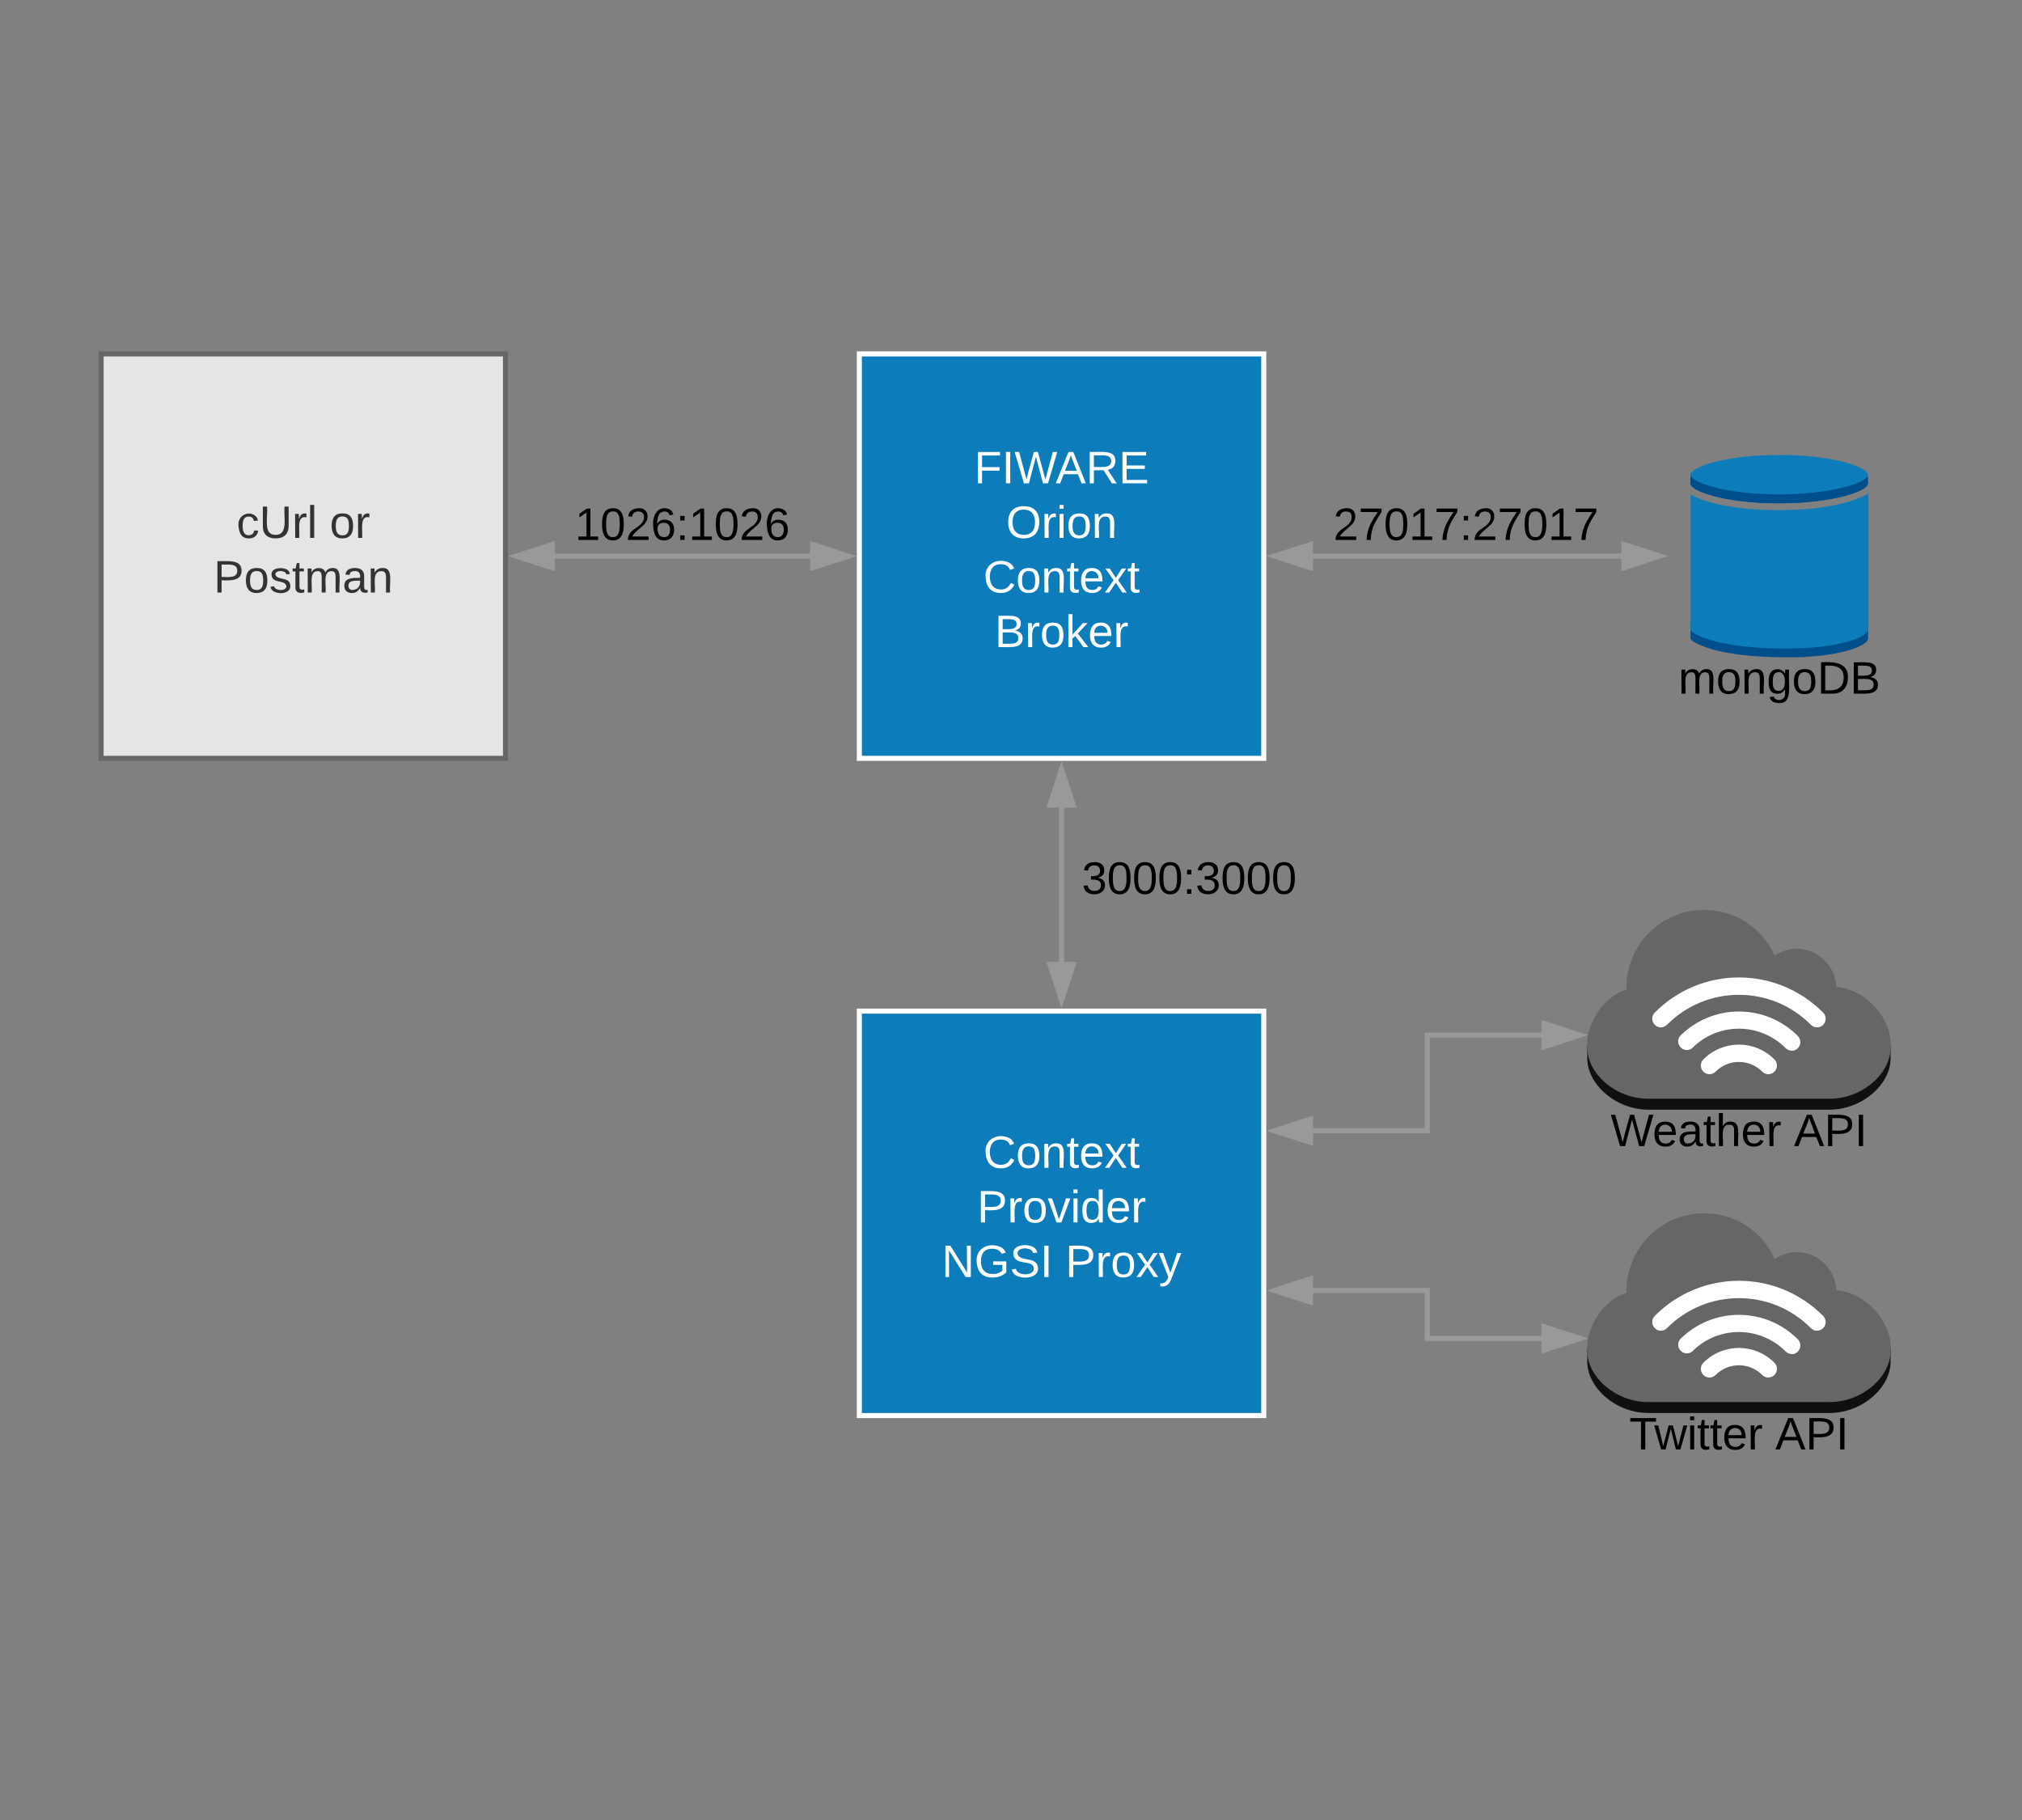 <svg xmlns="http://www.w3.org/2000/svg" xmlns:xlink="http://www.w3.org/1999/xlink" xmlns:lucid="lucid" width="800" height="720"><rect width="100%" height="100%" fill="#808080" stroke="none"/><g transform="translate(0 0)" lucid:page-tab-id="xJbtEB~maH9G"><path d="M460 180h240v60H460z" fill="none"/><use xlink:href="#a" transform="matrix(1,0,0,1,460,180) translate(67.5 33.6)"/><path d="M739.07 187.34v3.94c0 1.8-5.76 4.76-16.66 6.46-6.1.93-12.2 1.38-18.4 1.36-22.7 0-35.2-5.15-35.2-7.8v-3.96c0 2.63 12.37 7.8 35.2 7.8 6.54.02 12.02-.37 18.48-1.33 10.83-1.76 16.6-4.66 16.6-6.46z" fill="#004f8d"/><path d="M748 218.57v3.46c-.62 21.46-20.86 38.37-45.14 37.8-23.5-.58-42.24-17.1-42.86-37.8v-3.46h88z" fill-opacity="0"/><path d="M738.78 188.06v4c-1.2 1.74-6.82 4.2-16.4 5.67-6.04.94-12.23 1.38-18.42 1.38-22.7 0-35.16-5.15-35.16-7.77v-4c0 2.62 12.38 7.78 35.16 7.78 6.55.08 12.1-.35 18.5-1.3 9.64-1.45 15.2-3.92 16.46-5.74m.07 58.5c.06-.15.13-.3.13-.52v6.6l-.07.3c-.07.08-.14.22-.2.37v.08l-.22.22-.28.36-.3.3-.48.28-.42.3-.5.36-.55.2-.7.38-.56.3-1 .35-.55.22c-.57.22-1.13.36-1.77.58l-.63.15-1.4.36-.92.22-1.34.3-1.05.2-1.5.3-1.18.14-1.62.3-1.34.14-1.83.14-1.33.15-2.18.14-1.4.15-2.47.07h-5.28c-12.8 0-22.43-1.4-28.83-3.2-4.64-1.46-8.02-3.06-8.37-4.22v-6.32c.35 1.16 3.3 2.62 7.46 4l-.08-.37c10.13 2.75 19.13 3.92 29.75 3.92h5.28l2.53-.08 1.35-.07 2.1-.22 1.34-.07 1.9-.22 1.2-.14 1.75-.22 8-1.74c.65-.22 1.28-.37 1.84-.6l1.54-.57.35-.23.98-.43.35-.22.7-.36.28-.22.57-.44.22-.14.4-.44v-.3l.3-.57z" fill="#004f8d"/><path d="M704 180c6.2-.05 12.37.4 18.48 1.32 10.83 1.7 16.6 4.66 16.6 6.5 0 1.85-5.77 4.7-16.67 6.42-6.1.9-12.2 1.36-18.4 1.33-22.7 0-35.2-5.16-35.2-7.8 0-2.63 12.44-7.77 35.2-7.77z" fill="#0c7cba"/><path d="M721.96 200.53c-.98.18-1.9.24-2.88.43-.5 0-1 .12-1.55.18l-2.67.25c-.64 0-1.27.1-1.83.1l-3.52.2h-.62c-1.4 0-2.8.05-4.3.12h-.9c-13.93 0-28-2.15-34.82-6.2v53.52c.35 1.23 3.73 2.82 8.37 4.23 6.26 1.78 15.97 3.2 28.77 3.2 23.42.05 33.2-4.98 33.2-7.67v-53.64c-3.67 2.2-9.57 4.1-17.24 5.27z" fill="#0c7cba"/><use xlink:href="#b" transform="matrix(1,0,0,1,660,260) translate(4.05 14.4)"/><path d="M340 140h160v160H340z" stroke="#fff" stroke-width="2" fill="#0c7cba"/><use xlink:href="#c" transform="matrix(1,0,0,1,345,145) translate(40.4 46.2)"/><use xlink:href="#d" transform="matrix(1,0,0,1,345,145) translate(53.05 67.8)"/><use xlink:href="#e" transform="matrix(1,0,0,1,345,145) translate(44.025 89.4)"/><use xlink:href="#f" transform="matrix(1,0,0,1,345,145) translate(48.55 111)"/><path d="M219.24 220h101.52" stroke="#999" stroke-width="2" fill="none"/><path d="M218.5 224.64L204.24 220l14.26-4.64z" fill="#999"/><path d="M219.5 226l-18.5-6 18.5-6zm-12.03-6l10.03 3.26v-6.52zM335.76 220l-14.26 4.64v-9.28z" fill="#999"/><path d="M339 220l-18.5 6v-12zm-16.5 3.26l10.03-3.26-10.03-3.26z" fill="#999"/><path d="M140 180h260v60H140z" fill="none"/><use xlink:href="#g" transform="matrix(1,0,0,1,140,180) translate(87.5 33.6)"/><path d="M40 140h160v160H40z" stroke="#666" stroke-width="2" fill="#e5e5e5"/><use xlink:href="#h" transform="matrix(1,0,0,1,45,145) translate(48.6 67.8)"/><use xlink:href="#i" transform="matrix(1,0,0,1,45,145) translate(85.45 67.8)"/><use xlink:href="#j" transform="matrix(1,0,0,1,45,145) translate(39.525 89.4)"/><path d="M519.24 220h122.52" stroke="#999" stroke-width="2" fill="none"/><path d="M518.5 224.64L504.24 220l14.26-4.64z" fill="#999"/><path d="M519.5 226l-18.5-6 18.5-6zm-12.03-6l10.03 3.26v-6.52zM656.76 220l-14.26 4.64v-9.28z" fill="#999"/><path d="M660 220l-18.5 6v-12zm-16.5 3.26l10.03-3.26-10.03-3.26z" fill="#999"/><path d="M340 400h160v160H340z" stroke="#fff" stroke-width="2" fill="#0c7cba"/><use xlink:href="#k" transform="matrix(1,0,0,1,345,405) translate(44.025 57)"/><use xlink:href="#l" transform="matrix(1,0,0,1,345,405) translate(41.575 78.6)"/><use xlink:href="#m" transform="matrix(1,0,0,1,345,405) translate(27.55 100.2)"/><use xlink:href="#n" transform="matrix(1,0,0,1,345,405) translate(76.5 100.2)"/><path d="M748 533.3v5.47c0 9.94-10.93 20.22-24.25 20.22h-71.5c-13.32 0-24.24-10.3-24.24-20.23v-5.48z" fill="#110f0f"/><path d="M674.2 480c12.35 0 22.8 6.8 27.95 18.07 7.08-4.85 16.8-3.06 21.6 4.1 1.8 2.55 2.64 5.16 2.76 8.22 12.13 1.04 21.5 12.76 21.5 22.1v2.02c0 10-10.93 20.16-24.25 20.16h-71.5c-13.33 0-24.25-10.16-24.25-20.16v-2.02c0-7.77 6.48-18.37 15.48-21v-.88c.12-16.95 13.8-30.7 30.72-30.62z" fill="#666"/><path d="M699.65 544.96c-.94 0-1.75-.34-2.4-1-5.13-5.14-13.38-5.14-18.5 0-1.32 1.33-3.5 1.33-4.82 0-1.32-1.35-1.32-3.52 0-4.86 7.77-7.8 20.36-7.8 28.12 0 1.33 1.34 1.33 3.52 0 4.84-.66.67-1.47 1-2.4 1z" fill="#fff"/><path d="M708.92 535.66c-.97-.02-1.74-.35-2.42-1-10.25-10.28-26.8-10.28-37 0-1.44 1.17-3.6.93-4.77-.54-1.02-1.26-1.02-3-.05-4.26 12.9-12.94 33.74-12.94 46.65 0 1.3 1.35 1.3 3.5-.05 4.85-.62.66-1.45 1-2.36 1z" fill="#fff"/><path d="M718.9 526.43c-.97 0-1.73-.34-2.4-1-15.73-15.84-41.26-15.84-56.97 0-1.38 1.33-3.5 1.33-4.8 0-1.38-1.35-1.38-3.52 0-4.87 18.38-18.5 48.17-18.5 66.56 0 1.36 1.35 1.36 3.52.06 4.86-.7.67-1.5 1-2.47 1z" fill="#fff"/><use xlink:href="#o" transform="matrix(1,0,0,1,628,559) translate(16.6 14.4)"/><use xlink:href="#p" transform="matrix(1,0,0,1,628,559) translate(74.4 14.4)"/><path d="M748 413.3v5.47c0 9.94-10.93 20.22-24.25 20.22h-71.5c-13.32 0-24.24-10.3-24.24-20.23v-5.48z" fill="#110f0f"/><path d="M674.2 360c12.35 0 22.8 6.8 27.95 18.07 7.08-4.85 16.8-3.06 21.6 4.1 1.8 2.55 2.64 5.16 2.76 8.22 12.13 1.04 21.5 12.76 21.5 22.1v2.02c0 10-10.93 20.16-24.25 20.16h-71.5c-13.33 0-24.25-10.16-24.25-20.16v-2.02c0-7.77 6.48-18.37 15.48-21v-.88c.12-16.95 13.8-30.7 30.72-30.62z" fill="#666"/><path d="M699.65 424.96c-.94 0-1.75-.34-2.4-1-5.13-5.14-13.38-5.14-18.5 0-1.32 1.33-3.5 1.33-4.82 0-1.32-1.35-1.32-3.52 0-4.86 7.77-7.8 20.36-7.8 28.12 0 1.33 1.34 1.33 3.52 0 4.84-.66.67-1.47 1-2.4 1z" fill="#fff"/><path d="M708.92 415.66c-.97-.02-1.74-.35-2.42-1-10.25-10.28-26.8-10.28-37 0-1.44 1.17-3.6.93-4.77-.54-1.02-1.26-1.02-3-.05-4.26 12.9-12.94 33.74-12.94 46.65 0 1.3 1.35 1.3 3.5-.05 4.85-.62.66-1.45 1-2.36 1z" fill="#fff"/><path d="M718.9 406.43c-.97 0-1.73-.34-2.4-1-15.73-15.84-41.26-15.84-56.97 0-1.38 1.33-3.5 1.33-4.8 0-1.38-1.35-1.38-3.52 0-4.87 18.38-18.5 48.17-18.5 66.56 0 1.36 1.35 1.36 3.52.06 4.86-.7.67-1.5 1-2.47 1z" fill="#fff"/><use xlink:href="#q" transform="matrix(1,0,0,1,628,439) translate(9.225 14.4)"/><use xlink:href="#p" transform="matrix(1,0,0,1,628,439) translate(81.775 14.4)"/><path d="M420 380.76v-61.52" stroke="#999" stroke-width="2" fill="none"/><path d="M420 395.76l-4.64-14.26h9.28z" fill="#999"/><path d="M420 399l-6-18.5h12zm-3.26-16.5l3.26 10.03 3.26-10.03zM424.64 318.5h-9.28l4.64-14.26z" fill="#999"/><path d="M426 319.5h-12l6-18.5zm-9.26-2h6.52L420 307.47z" fill="#999"/><use xlink:href="#r" transform="matrix(1,0,0,1,428,339.2) translate(0.005 14.4)"/><path d="M519.24 510.5h45.45v19h45.45" stroke="#999" stroke-width="2" fill="none"/><path d="M518.5 515.14l-14.26-4.64 14.26-4.64z" fill="#999"/><path d="M519.5 516.5l-18.5-6 18.5-6zm-12.03-6l10.03 3.26v-6.52zM625.15 529.5l-14.27 4.64v-9.28z" fill="#999"/><path d="M628.38 529.5l-18.5 6v-12zm-16.5 3.26l10.03-3.26-10.02-3.26z" fill="#999"/><path d="M519.24 447.33h45.45V409.5h45.45" stroke="#999" stroke-width="2" fill="none"/><path d="M518.5 451.97l-14.26-4.64 14.26-4.63z" fill="#999"/><path d="M519.5 453.35l-18.5-6.02 18.5-6zm-12.03-6.02l10.03 3.26v-6.53zM625.15 409.5l-14.27 4.64v-9.28z" fill="#999"/><path d="M628.38 409.5l-18.5 6v-12zm-16.5 3.26l10.03-3.26-10.02-3.26z" fill="#999"/><defs><path d="M101-251c82-7 93 87 43 132L82-64C71-53 59-42 53-27h129V0H18c2-99 128-94 128-182 0-28-16-43-45-43s-46 15-49 41l-32-3c6-41 34-60 81-64" id="s"/><path d="M64 0c3-98 48-159 88-221H18v-27h164v26C143-157 98-101 97 0H64" id="t"/><path d="M101-251c68 0 85 55 85 127S166 4 100 4C33 4 14-52 14-124c0-73 17-127 87-127zm-1 229c47 0 54-49 54-102s-4-102-53-102c-51 0-55 48-55 102 0 53 5 102 54 102" id="u"/><path d="M27 0v-27h64v-190l-56 39v-29l58-41h29v221h61V0H27" id="v"/><path d="M33-154v-36h34v36H33zM33 0v-36h34V0H33" id="w"/><g id="a"><use transform="matrix(0.05,0,0,0.05,0,0)" xlink:href="#s"/><use transform="matrix(0.05,0,0,0.05,10,0)" xlink:href="#t"/><use transform="matrix(0.05,0,0,0.05,20,0)" xlink:href="#u"/><use transform="matrix(0.05,0,0,0.05,30,0)" xlink:href="#v"/><use transform="matrix(0.05,0,0,0.05,40,0)" xlink:href="#t"/><use transform="matrix(0.05,0,0,0.05,50,0)" xlink:href="#w"/><use transform="matrix(0.05,0,0,0.05,55,0)" xlink:href="#s"/><use transform="matrix(0.05,0,0,0.05,65,0)" xlink:href="#t"/><use transform="matrix(0.05,0,0,0.05,75,0)" xlink:href="#u"/><use transform="matrix(0.05,0,0,0.05,85,0)" xlink:href="#v"/><use transform="matrix(0.05,0,0,0.05,95,0)" xlink:href="#t"/></g><path d="M210-169c-67 3-38 105-44 169h-31v-121c0-29-5-50-35-48C34-165 62-65 56 0H25l-1-190h30c1 10-1 24 2 32 10-44 99-50 107 0 11-21 27-35 58-36 85-2 47 119 55 194h-31v-121c0-29-5-49-35-48" id="x"/><path d="M100-194c62-1 85 37 85 99 1 63-27 99-86 99S16-35 15-95c0-66 28-99 85-99zM99-20c44 1 53-31 53-75 0-43-8-75-51-75s-53 32-53 75 10 74 51 75" id="y"/><path d="M117-194c89-4 53 116 60 194h-32v-121c0-31-8-49-39-48C34-167 62-67 57 0H25l-1-190h30c1 10-1 24 2 32 11-22 29-35 61-36" id="z"/><path d="M177-190C167-65 218 103 67 71c-23-6-38-20-44-43l32-5c15 47 100 32 89-28v-30C133-14 115 1 83 1 29 1 15-40 15-95c0-56 16-97 71-98 29-1 48 16 59 35 1-10 0-23 2-32h30zM94-22c36 0 50-32 50-73 0-42-14-75-50-75-39 0-46 34-46 75s6 73 46 73" id="A"/><path d="M30-248c118-7 216 8 213 122C240-48 200 0 122 0H30v-248zM63-27c89 8 146-16 146-99s-60-101-146-95v194" id="B"/><path d="M160-131c35 5 61 23 61 61C221 17 115-2 30 0v-248c76 3 177-17 177 60 0 33-19 50-47 57zm-97-11c50-1 110 9 110-42 0-47-63-36-110-37v79zm0 115c55-2 124 14 124-45 0-56-70-42-124-44v89" id="C"/><g id="b"><use transform="matrix(0.05,0,0,0.05,0,0)" xlink:href="#x"/><use transform="matrix(0.05,0,0,0.05,14.95,0)" xlink:href="#y"/><use transform="matrix(0.05,0,0,0.05,24.95,0)" xlink:href="#z"/><use transform="matrix(0.05,0,0,0.05,34.95,0)" xlink:href="#A"/><use transform="matrix(0.05,0,0,0.05,44.95,0)" xlink:href="#y"/><use transform="matrix(0.05,0,0,0.05,54.95,0)" xlink:href="#B"/><use transform="matrix(0.05,0,0,0.05,67.9,0)" xlink:href="#C"/></g><path fill="#fff" d="M63-220v92h138v28H63V0H30v-248h175v28H63" id="D"/><path fill="#fff" d="M33 0v-248h34V0H33" id="E"/><path fill="#fff" d="M266 0h-40l-56-210L115 0H75L2-248h35L96-30l15-64 43-154h32l59 218 59-218h35" id="F"/><path fill="#fff" d="M205 0l-28-72H64L36 0H1l101-248h38L239 0h-34zm-38-99l-47-123c-12 45-31 82-46 123h93" id="G"/><path fill="#fff" d="M233-177c-1 41-23 64-60 70L243 0h-38l-65-103H63V0H30v-248c88 3 205-21 203 71zM63-129c60-2 137 13 137-47 0-61-80-42-137-45v92" id="H"/><path fill="#fff" d="M30 0v-248h187v28H63v79h144v27H63v87h162V0H30" id="I"/><g id="c"><use transform="matrix(0.05,0,0,0.05,0,0)" xlink:href="#D"/><use transform="matrix(0.05,0,0,0.05,10.95,0)" xlink:href="#E"/><use transform="matrix(0.05,0,0,0.05,15.95,0)" xlink:href="#F"/><use transform="matrix(0.05,0,0,0.05,32.25,0)" xlink:href="#G"/><use transform="matrix(0.05,0,0,0.05,44.25,0)" xlink:href="#H"/><use transform="matrix(0.05,0,0,0.05,57.2,0)" xlink:href="#I"/></g><path fill="#fff" d="M140-251c81 0 123 46 123 126C263-46 219 4 140 4 59 4 17-45 17-125s42-126 123-126zm0 227c63 0 89-41 89-101s-29-99-89-99c-61 0-89 39-89 99S79-25 140-24" id="J"/><path fill="#fff" d="M114-163C36-179 61-72 57 0H25l-1-190h30c1 12-1 29 2 39 6-27 23-49 58-41v29" id="K"/><path fill="#fff" d="M24-231v-30h32v30H24zM24 0v-190h32V0H24" id="L"/><path fill="#fff" d="M100-194c62-1 85 37 85 99 1 63-27 99-86 99S16-35 15-95c0-66 28-99 85-99zM99-20c44 1 53-31 53-75 0-43-8-75-51-75s-53 32-53 75 10 74 51 75" id="M"/><path fill="#fff" d="M117-194c89-4 53 116 60 194h-32v-121c0-31-8-49-39-48C34-167 62-67 57 0H25l-1-190h30c1 10-1 24 2 32 11-22 29-35 61-36" id="N"/><g id="d"><use transform="matrix(0.05,0,0,0.05,0,0)" xlink:href="#J"/><use transform="matrix(0.05,0,0,0.05,14,0)" xlink:href="#K"/><use transform="matrix(0.05,0,0,0.05,19.95,0)" xlink:href="#L"/><use transform="matrix(0.05,0,0,0.05,23.9,0)" xlink:href="#M"/><use transform="matrix(0.05,0,0,0.05,33.9,0)" xlink:href="#N"/></g><path fill="#fff" d="M212-179c-10-28-35-45-73-45-59 0-87 40-87 99 0 60 29 101 89 101 43 0 62-24 78-52l27 14C228-24 195 4 139 4 59 4 22-46 18-125c-6-104 99-153 187-111 19 9 31 26 39 46" id="O"/><path fill="#fff" d="M59-47c-2 24 18 29 38 22v24C64 9 27 4 27-40v-127H5v-23h24l9-43h21v43h35v23H59v120" id="P"/><path fill="#fff" d="M100-194c63 0 86 42 84 106H49c0 40 14 67 53 68 26 1 43-12 49-29l28 8c-11 28-37 45-77 45C44 4 14-33 15-96c1-61 26-98 85-98zm52 81c6-60-76-77-97-28-3 7-6 17-6 28h103" id="Q"/><path fill="#fff" d="M141 0L90-78 38 0H4l68-98-65-92h35l48 74 47-74h35l-64 92 68 98h-35" id="R"/><g id="e"><use transform="matrix(0.05,0,0,0.05,0,0)" xlink:href="#O"/><use transform="matrix(0.05,0,0,0.05,12.95,0)" xlink:href="#M"/><use transform="matrix(0.05,0,0,0.05,22.95,0)" xlink:href="#N"/><use transform="matrix(0.05,0,0,0.05,32.95,0)" xlink:href="#P"/><use transform="matrix(0.05,0,0,0.05,37.95,0)" xlink:href="#Q"/><use transform="matrix(0.05,0,0,0.05,47.95,0)" xlink:href="#R"/><use transform="matrix(0.05,0,0,0.05,56.95,0)" xlink:href="#P"/></g><path fill="#fff" d="M160-131c35 5 61 23 61 61C221 17 115-2 30 0v-248c76 3 177-17 177 60 0 33-19 50-47 57zm-97-11c50-1 110 9 110-42 0-47-63-36-110-37v79zm0 115c55-2 124 14 124-45 0-56-70-42-124-44v89" id="S"/><path fill="#fff" d="M143 0L79-87 56-68V0H24v-261h32v163l83-92h37l-77 82L181 0h-38" id="T"/><g id="f"><use transform="matrix(0.05,0,0,0.05,0,0)" xlink:href="#S"/><use transform="matrix(0.05,0,0,0.05,12,0)" xlink:href="#K"/><use transform="matrix(0.05,0,0,0.05,17.95,0)" xlink:href="#M"/><use transform="matrix(0.05,0,0,0.05,27.95,0)" xlink:href="#T"/><use transform="matrix(0.05,0,0,0.05,36.95,0)" xlink:href="#Q"/><use transform="matrix(0.05,0,0,0.05,46.95,0)" xlink:href="#K"/></g><path d="M110-160c48 1 74 30 74 79 0 53-28 85-80 85-65 0-83-55-86-122-5-90 50-162 133-122 14 7 22 21 27 39l-31 6c-5-40-67-38-82-6-9 19-15 44-15 74 11-20 30-34 60-33zm-7 138c34 0 49-23 49-58s-16-56-50-56c-29 0-50 16-49 49 1 36 15 65 50 65" id="U"/><g id="g"><use transform="matrix(0.05,0,0,0.05,0,0)" xlink:href="#v"/><use transform="matrix(0.05,0,0,0.05,10,0)" xlink:href="#u"/><use transform="matrix(0.05,0,0,0.05,20,0)" xlink:href="#s"/><use transform="matrix(0.05,0,0,0.05,30,0)" xlink:href="#U"/><use transform="matrix(0.05,0,0,0.05,40,0)" xlink:href="#w"/><use transform="matrix(0.05,0,0,0.05,45,0)" xlink:href="#v"/><use transform="matrix(0.05,0,0,0.05,55,0)" xlink:href="#u"/><use transform="matrix(0.05,0,0,0.05,65,0)" xlink:href="#s"/><use transform="matrix(0.05,0,0,0.05,75,0)" xlink:href="#U"/></g><path fill="#333" d="M96-169c-40 0-48 33-48 73s9 75 48 75c24 0 41-14 43-38l32 2c-6 37-31 61-74 61-59 0-76-41-82-99-10-93 101-131 147-64 4 7 5 14 7 22l-32 3c-4-21-16-35-41-35" id="V"/><path fill="#333" d="M232-93c-1 65-40 97-104 97C67 4 28-28 28-90v-158h33c8 89-33 224 67 224 102 0 64-133 71-224h33v155" id="W"/><path fill="#333" d="M114-163C36-179 61-72 57 0H25l-1-190h30c1 12-1 29 2 39 6-27 23-49 58-41v29" id="X"/><path fill="#333" d="M24 0v-261h32V0H24" id="Y"/><g id="h"><use transform="matrix(0.05,0,0,0.05,0,0)" xlink:href="#V"/><use transform="matrix(0.05,0,0,0.05,9,0)" xlink:href="#W"/><use transform="matrix(0.05,0,0,0.05,21.95,0)" xlink:href="#X"/><use transform="matrix(0.05,0,0,0.05,27.9,0)" xlink:href="#Y"/></g><path fill="#333" d="M100-194c62-1 85 37 85 99 1 63-27 99-86 99S16-35 15-95c0-66 28-99 85-99zM99-20c44 1 53-31 53-75 0-43-8-75-51-75s-53 32-53 75 10 74 51 75" id="Z"/><g id="i"><use transform="matrix(0.05,0,0,0.05,0,0)" xlink:href="#Z"/><use transform="matrix(0.05,0,0,0.05,10,0)" xlink:href="#X"/></g><path fill="#333" d="M30-248c87 1 191-15 191 75 0 78-77 80-158 76V0H30v-248zm33 125c57 0 124 11 124-50 0-59-68-47-124-48v98" id="aa"/><path fill="#333" d="M135-143c-3-34-86-38-87 0 15 53 115 12 119 90S17 21 10-45l28-5c4 36 97 45 98 0-10-56-113-15-118-90-4-57 82-63 122-42 12 7 21 19 24 35" id="ab"/><path fill="#333" d="M59-47c-2 24 18 29 38 22v24C64 9 27 4 27-40v-127H5v-23h24l9-43h21v43h35v23H59v120" id="ac"/><path fill="#333" d="M210-169c-67 3-38 105-44 169h-31v-121c0-29-5-50-35-48C34-165 62-65 56 0H25l-1-190h30c1 10-1 24 2 32 10-44 99-50 107 0 11-21 27-35 58-36 85-2 47 119 55 194h-31v-121c0-29-5-49-35-48" id="ad"/><path fill="#333" d="M141-36C126-15 110 5 73 4 37 3 15-17 15-53c-1-64 63-63 125-63 3-35-9-54-41-54-24 1-41 7-42 31l-33-3c5-37 33-52 76-52 45 0 72 20 72 64v82c-1 20 7 32 28 27v20c-31 9-61-2-59-35zM48-53c0 20 12 33 32 33 41-3 63-29 60-74-43 2-92-5-92 41" id="ae"/><path fill="#333" d="M117-194c89-4 53 116 60 194h-32v-121c0-31-8-49-39-48C34-167 62-67 57 0H25l-1-190h30c1 10-1 24 2 32 11-22 29-35 61-36" id="af"/><g id="j"><use transform="matrix(0.05,0,0,0.05,0,0)" xlink:href="#aa"/><use transform="matrix(0.05,0,0,0.05,12,0)" xlink:href="#Z"/><use transform="matrix(0.05,0,0,0.05,22,0)" xlink:href="#ab"/><use transform="matrix(0.05,0,0,0.05,31,0)" xlink:href="#ac"/><use transform="matrix(0.05,0,0,0.05,36,0)" xlink:href="#ad"/><use transform="matrix(0.05,0,0,0.05,50.95,0)" xlink:href="#ae"/><use transform="matrix(0.05,0,0,0.05,60.95,0)" xlink:href="#af"/></g><g id="k"><use transform="matrix(0.05,0,0,0.05,0,0)" xlink:href="#O"/><use transform="matrix(0.05,0,0,0.05,12.95,0)" xlink:href="#M"/><use transform="matrix(0.05,0,0,0.05,22.95,0)" xlink:href="#N"/><use transform="matrix(0.05,0,0,0.05,32.95,0)" xlink:href="#P"/><use transform="matrix(0.05,0,0,0.05,37.95,0)" xlink:href="#Q"/><use transform="matrix(0.05,0,0,0.05,47.95,0)" xlink:href="#R"/><use transform="matrix(0.05,0,0,0.05,56.95,0)" xlink:href="#P"/></g><path fill="#fff" d="M30-248c87 1 191-15 191 75 0 78-77 80-158 76V0H30v-248zm33 125c57 0 124 11 124-50 0-59-68-47-124-48v98" id="ag"/><path fill="#fff" d="M108 0H70L1-190h34L89-25l56-165h34" id="ah"/><path fill="#fff" d="M85-194c31 0 48 13 60 33l-1-100h32l1 261h-30c-2-10 0-23-3-31C134-8 116 4 85 4 32 4 16-35 15-94c0-66 23-100 70-100zm9 24c-40 0-46 34-46 75 0 40 6 74 45 74 42 0 51-32 51-76 0-42-9-74-50-73" id="ai"/><g id="l"><use transform="matrix(0.05,0,0,0.05,0,0)" xlink:href="#ag"/><use transform="matrix(0.05,0,0,0.05,12,0)" xlink:href="#K"/><use transform="matrix(0.05,0,0,0.05,17.95,0)" xlink:href="#M"/><use transform="matrix(0.05,0,0,0.05,27.95,0)" xlink:href="#ah"/><use transform="matrix(0.05,0,0,0.05,36.95,0)" xlink:href="#L"/><use transform="matrix(0.05,0,0,0.05,40.9,0)" xlink:href="#ai"/><use transform="matrix(0.05,0,0,0.05,50.9,0)" xlink:href="#Q"/><use transform="matrix(0.05,0,0,0.05,60.9,0)" xlink:href="#K"/></g><path fill="#fff" d="M190 0L58-211 59 0H30v-248h39L202-35l-2-213h31V0h-41" id="aj"/><path fill="#fff" d="M143 4C61 4 22-44 18-125c-5-107 100-154 193-111 17 8 29 25 37 43l-32 9c-13-25-37-40-76-40-61 0-88 39-88 99 0 61 29 100 91 101 35 0 62-11 79-27v-45h-74v-28h105v86C228-13 192 4 143 4" id="ak"/><path fill="#fff" d="M185-189c-5-48-123-54-124 2 14 75 158 14 163 119 3 78-121 87-175 55-17-10-28-26-33-46l33-7c5 56 141 63 141-1 0-78-155-14-162-118-5-82 145-84 179-34 5 7 8 16 11 25" id="al"/><g id="m"><use transform="matrix(0.05,0,0,0.05,0,0)" xlink:href="#aj"/><use transform="matrix(0.05,0,0,0.05,12.95,0)" xlink:href="#ak"/><use transform="matrix(0.05,0,0,0.05,26.95,0)" xlink:href="#al"/><use transform="matrix(0.05,0,0,0.05,38.95,0)" xlink:href="#E"/></g><path fill="#fff" d="M179-190L93 31C79 59 56 82 12 73V49c39 6 53-20 64-50L1-190h34L92-34l54-156h33" id="am"/><g id="n"><use transform="matrix(0.05,0,0,0.05,0,0)" xlink:href="#ag"/><use transform="matrix(0.05,0,0,0.05,12,0)" xlink:href="#K"/><use transform="matrix(0.05,0,0,0.05,17.95,0)" xlink:href="#M"/><use transform="matrix(0.05,0,0,0.05,27.95,0)" xlink:href="#R"/><use transform="matrix(0.05,0,0,0.05,36.95,0)" xlink:href="#am"/></g><path d="M127-220V0H93v-220H8v-28h204v28h-85" id="an"/><path d="M206 0h-36l-40-164L89 0H53L-1-190h32L70-26l43-164h34l41 164 42-164h31" id="ao"/><path d="M24-231v-30h32v30H24zM24 0v-190h32V0H24" id="ap"/><path d="M59-47c-2 24 18 29 38 22v24C64 9 27 4 27-40v-127H5v-23h24l9-43h21v43h35v23H59v120" id="aq"/><path d="M100-194c63 0 86 42 84 106H49c0 40 14 67 53 68 26 1 43-12 49-29l28 8c-11 28-37 45-77 45C44 4 14-33 15-96c1-61 26-98 85-98zm52 81c6-60-76-77-97-28-3 7-6 17-6 28h103" id="ar"/><path d="M114-163C36-179 61-72 57 0H25l-1-190h30c1 12-1 29 2 39 6-27 23-49 58-41v29" id="as"/><g id="o"><use transform="matrix(0.05,0,0,0.05,0,0)" xlink:href="#an"/><use transform="matrix(0.05,0,0,0.05,9.95,0)" xlink:href="#ao"/><use transform="matrix(0.05,0,0,0.05,22.9,0)" xlink:href="#ap"/><use transform="matrix(0.05,0,0,0.05,26.85,0)" xlink:href="#aq"/><use transform="matrix(0.05,0,0,0.05,31.85,0)" xlink:href="#aq"/><use transform="matrix(0.05,0,0,0.05,36.85,0)" xlink:href="#ar"/><use transform="matrix(0.05,0,0,0.05,46.85,0)" xlink:href="#as"/></g><path d="M205 0l-28-72H64L36 0H1l101-248h38L239 0h-34zm-38-99l-47-123c-12 45-31 82-46 123h93" id="at"/><path d="M30-248c87 1 191-15 191 75 0 78-77 80-158 76V0H30v-248zm33 125c57 0 124 11 124-50 0-59-68-47-124-48v98" id="au"/><path d="M33 0v-248h34V0H33" id="av"/><g id="p"><use transform="matrix(0.05,0,0,0.05,0,0)" xlink:href="#at"/><use transform="matrix(0.05,0,0,0.05,12,0)" xlink:href="#au"/><use transform="matrix(0.05,0,0,0.05,24,0)" xlink:href="#av"/></g><path d="M266 0h-40l-56-210L115 0H75L2-248h35L96-30l15-64 43-154h32l59 218 59-218h35" id="aw"/><path d="M141-36C126-15 110 5 73 4 37 3 15-17 15-53c-1-64 63-63 125-63 3-35-9-54-41-54-24 1-41 7-42 31l-33-3c5-37 33-52 76-52 45 0 72 20 72 64v82c-1 20 7 32 28 27v20c-31 9-61-2-59-35zM48-53c0 20 12 33 32 33 41-3 63-29 60-74-43 2-92-5-92 41" id="ax"/><path d="M106-169C34-169 62-67 57 0H25v-261h32l-1 103c12-21 28-36 61-36 89 0 53 116 60 194h-32v-121c2-32-8-49-39-48" id="ay"/><g id="q"><use transform="matrix(0.05,0,0,0.05,0,0)" xlink:href="#aw"/><use transform="matrix(0.05,0,0,0.05,16.6,0)" xlink:href="#ar"/><use transform="matrix(0.05,0,0,0.05,26.6,0)" xlink:href="#ax"/><use transform="matrix(0.05,0,0,0.05,36.6,0)" xlink:href="#aq"/><use transform="matrix(0.05,0,0,0.05,41.6,0)" xlink:href="#ay"/><use transform="matrix(0.05,0,0,0.05,51.6,0)" xlink:href="#ar"/><use transform="matrix(0.05,0,0,0.05,61.6,0)" xlink:href="#as"/></g><path d="M126-127c33 6 58 20 58 59 0 88-139 92-164 29-3-8-5-16-6-25l32-3c6 27 21 44 54 44 32 0 52-15 52-46 0-38-36-46-79-43v-28c39 1 72-4 72-42 0-27-17-43-46-43-28 0-47 15-49 41l-32-3c6-42 35-63 81-64 48-1 79 21 79 65 0 36-21 52-52 59" id="az"/><g id="r"><use transform="matrix(0.05,0,0,0.05,0,0)" xlink:href="#az"/><use transform="matrix(0.05,0,0,0.05,10,0)" xlink:href="#u"/><use transform="matrix(0.05,0,0,0.05,20,0)" xlink:href="#u"/><use transform="matrix(0.05,0,0,0.05,30,0)" xlink:href="#u"/><use transform="matrix(0.05,0,0,0.05,40,0)" xlink:href="#w"/><use transform="matrix(0.05,0,0,0.05,45,0)" xlink:href="#az"/><use transform="matrix(0.05,0,0,0.05,55,0)" xlink:href="#u"/><use transform="matrix(0.05,0,0,0.05,65,0)" xlink:href="#u"/><use transform="matrix(0.05,0,0,0.05,75,0)" xlink:href="#u"/></g></defs></g></svg>